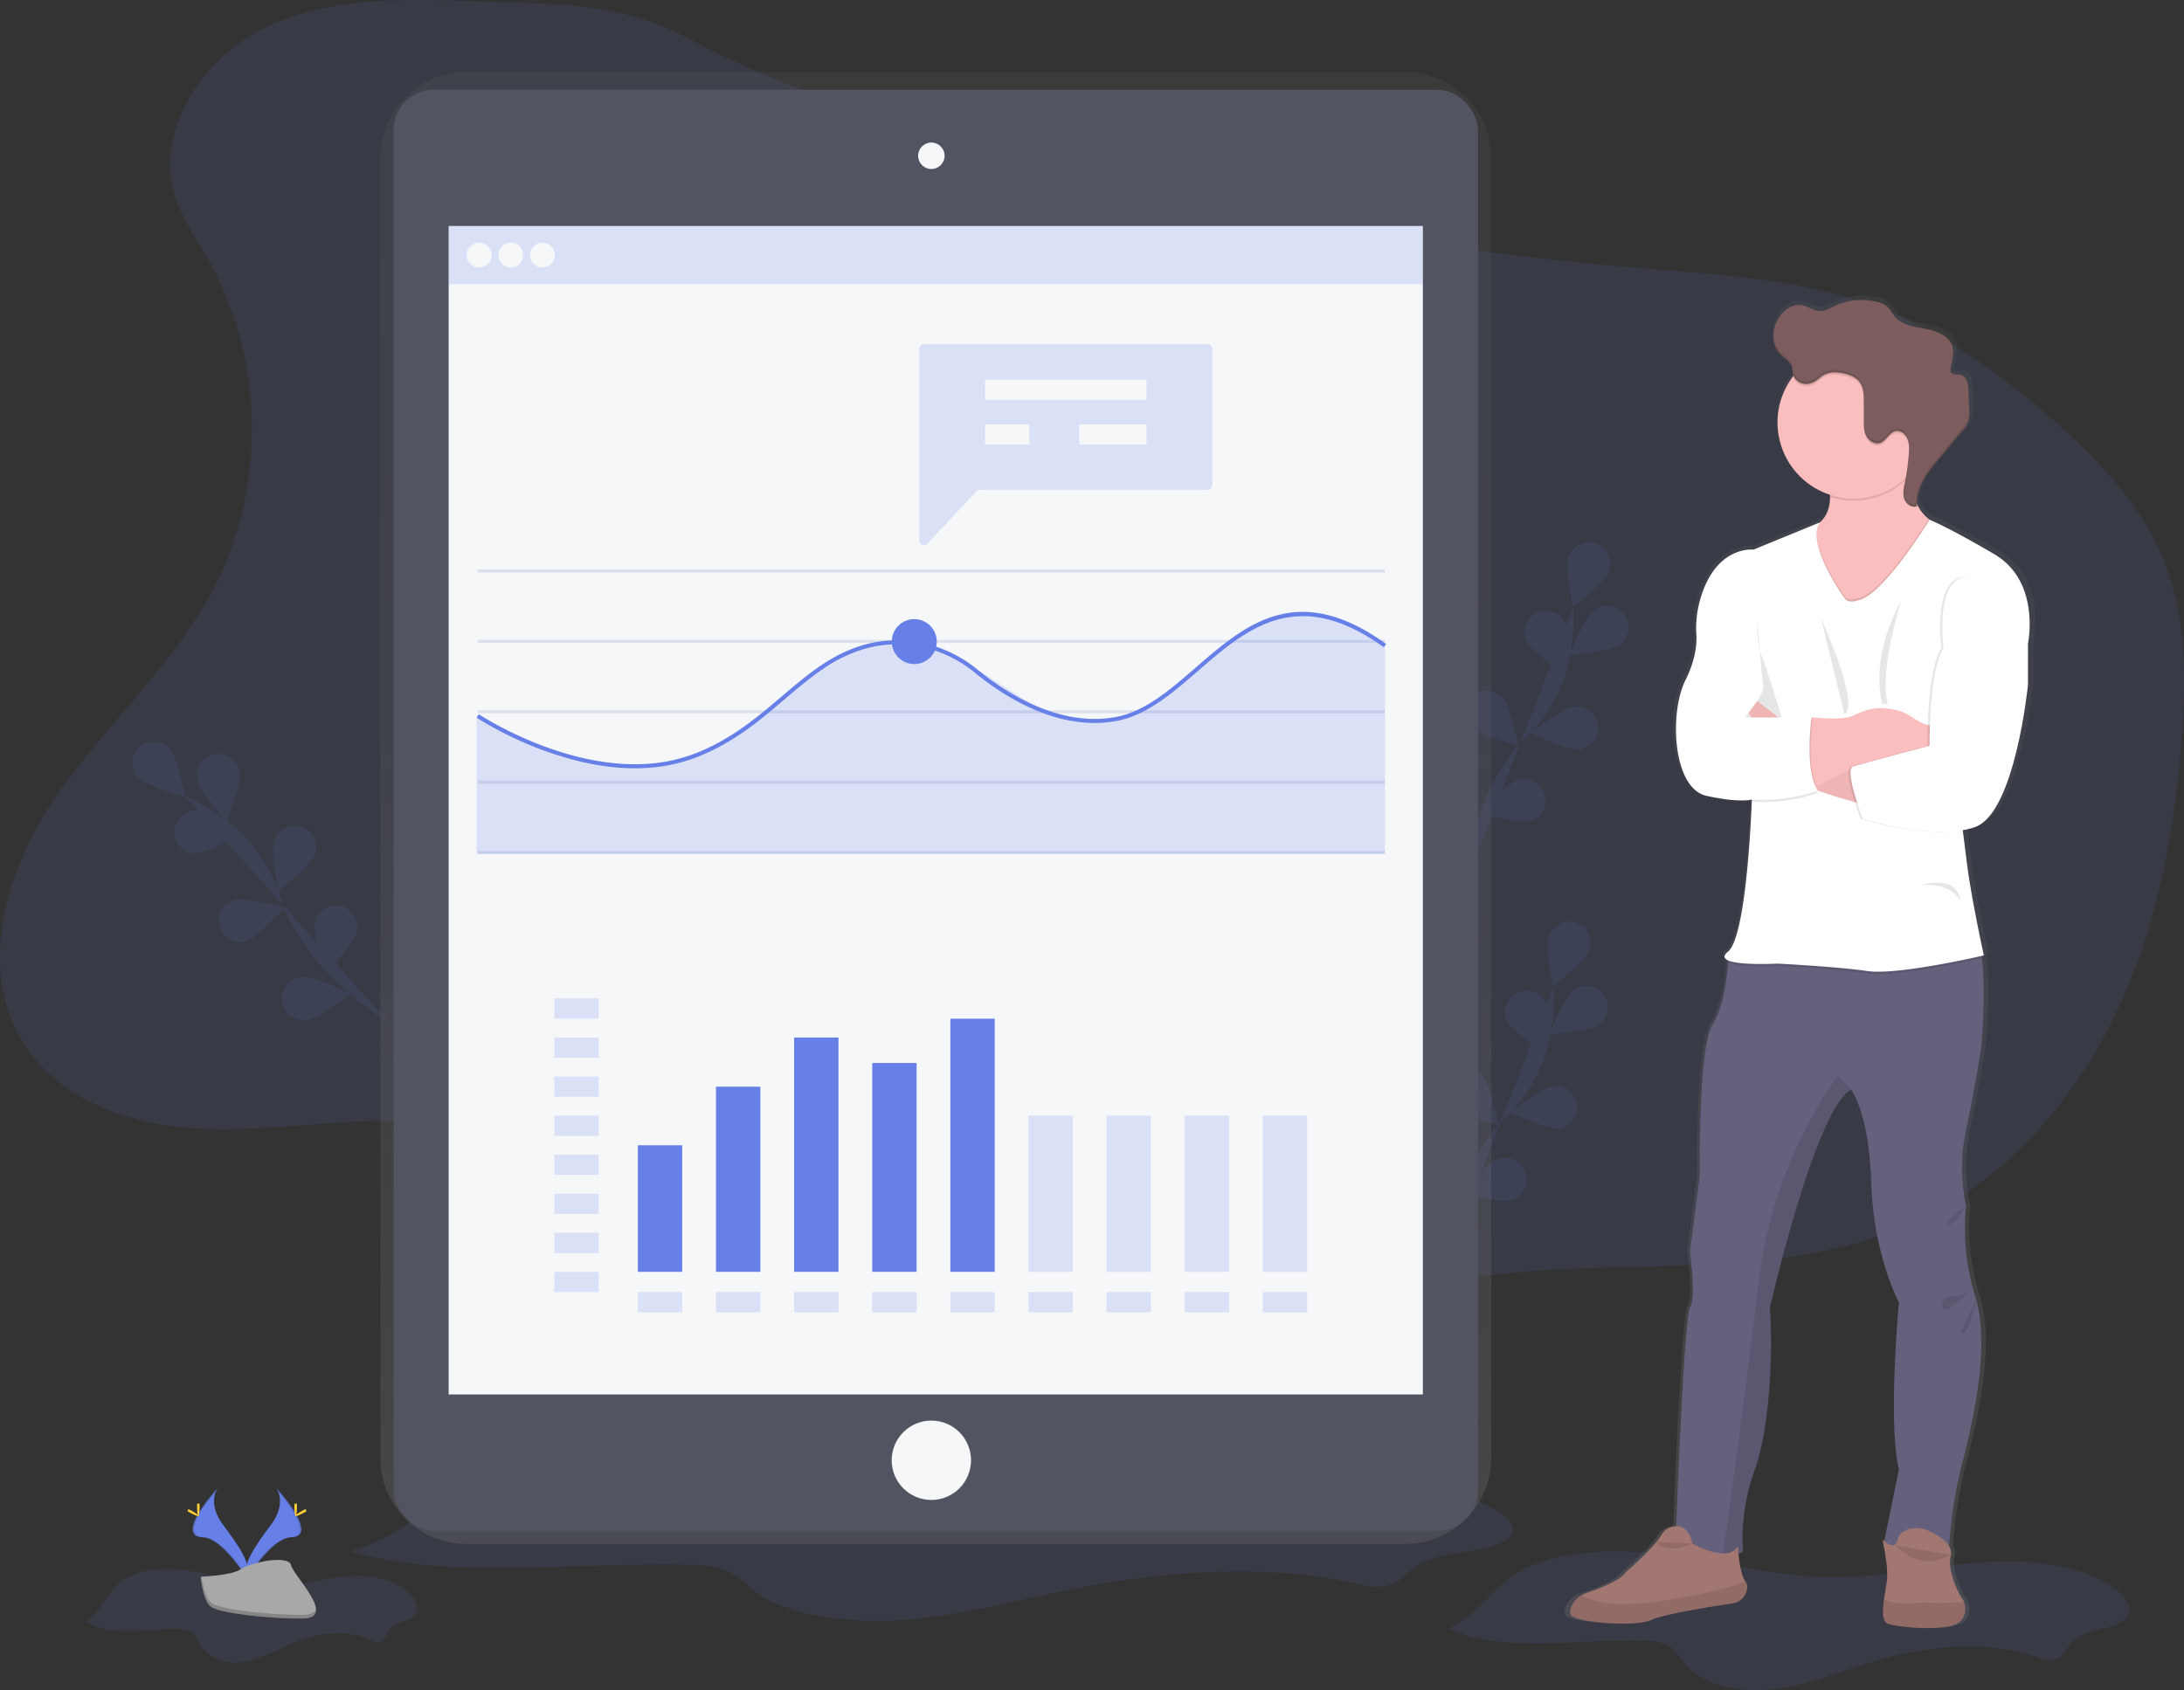 <?xml version="1.0" encoding="UTF-8" standalone="no"?>
<svg
   xmlns:dc="http://purl.org/dc/elements/1.1/"
   xmlns:cc="http://creativecommons.org/ns#"
   xmlns:rdf="http://www.w3.org/1999/02/22-rdf-syntax-ns#"
   xmlns:svg="http://www.w3.org/2000/svg"
   xmlns="http://www.w3.org/2000/svg"
   xmlns:xlink="http://www.w3.org/1999/xlink"
   xmlns:sodipodi="http://sodipodi.sourceforge.net/DTD/sodipodi-0.dtd"
   xmlns:inkscape="http://www.inkscape.org/namespaces/inkscape"
   id="7d8641e0-c257-4791-b312-86d1704443b9"
   data-name="Layer 1"
   width="1080.96"
   height="836.7"
   viewBox="0 0 1080.96 836.7"
   version="1.1"
   sodipodi:docname="report.svg"
   inkscape:version="0.92.4 (5da689c313, 2019-01-14)">
  <rect x="0" y="0" width="1080.96" height="836.7" fill="#333333" stroke="none"/>
  <sodipodi:namedview
     pagecolor="#ffffff"
     bordercolor="#666666"
     borderopacity="1"
     objecttolerance="10"
     gridtolerance="10"
     guidetolerance="10"
     inkscape:pageopacity="0"
     inkscape:pageshadow="2"
     inkscape:window-width="1920"
     inkscape:window-height="1017"
     id="namedview1525"
     showgrid="false"
     inkscape:zoom="1.0135054"
     inkscape:cx="540.47998"
     inkscape:cy="418.35001"
     inkscape:window-x="-8"
     inkscape:window-y="-8"
     inkscape:window-maximized="1"
     inkscape:current-layer="7d8641e0-c257-4791-b312-86d1704443b9" />
  <defs
     id="defs1180">
    <linearGradient
       id="125bba2f-f569-40b7-bd66-d57fb0c1ec70"
       x1="522.67"
       y1="796.03"
       x2="522.67"
       y2="67.32"
       gradientUnits="userSpaceOnUse">
      <stop
         offset="0"
         stop-color="gray"
         stop-opacity="0.25"
         id="stop1172" />
      <stop
         offset="0.54"
         stop-color="gray"
         stop-opacity="0.12"
         id="stop1174" />
      <stop
         offset="1"
         stop-color="gray"
         stop-opacity="0.1"
         id="stop1176" />
    </linearGradient>
    <linearGradient
       id="56fd5fc2-5801-467f-a895-372693779337"
       x1="950.39"
       y1="837.64"
       x2="950.39"
       y2="177.91"
       xlink:href="#125bba2f-f569-40b7-bd66-d57fb0c1ec70" />
  </defs>
  <title
     id="title1182">report</title>
  <path
     d="M293.94,32.28C259.18,31,222.87,30.1,191.44,45s-55.73,51-45.19,84.19c3.44,10.82,10.14,20.25,15.79,30.1,28.25,49.26,29.56,112.93,3.37,163.32-20.16,38.79-54.33,68.31-78.93,104.45S47.9,513.29,72.1,549.7c16.57,24.93,47.32,37.06,77.11,40s59.75-1.69,89.67-2.88a386.25,386.25,0,0,1,169.58,32.07c73.49,32.22,136.8,87.34,214.18,108.61,9.29,2.55,19,4.61,28.5,2.88,16.85-3.07,29.1-17,42.29-28,42.11-34.87,100.41-41.38,155.07-43s111.59-.37,161-23.84c43.14-20.49,76.35-58.61,97-101.67s29.62-90.91,33-138.56c2-28.36,1.93-57.64-8.22-84.19-11.41-29.85-34.55-53.62-58.82-74.4-25.36-21.72-53-41.4-84.31-53.12-37.4-14-78-16-117.82-19.32a1618.5,1618.5,0,0,1-242.36-38.92C552.34,107.28,469.3,87.53,400.42,50.7,365.85,32.21,332.91,33.68,293.94,32.28Z"
     transform="translate(-59.52 -31.65)"
     fill="#6780e7"
     opacity="0.1"
     id="path1184" />
  <g
     opacity="0.1"
     id="g1216">
    <path
       d="M773.4,661.32s3.54-49.61,31.46-76.66a75.33,75.33,0,0,0,22.26-42.15,127.38,127.38,0,0,0,1.5-23.13"
       transform="translate(-59.52 -31.65)"
       fill="#6780e7"
       id="path1186" />
    <path
       d="M846.11,502.23c-2.05,5.48-17.9,17.66-17.9,17.66s-4-19.59-1.93-25.07a10.58,10.58,0,0,1,19.83,7.41Z"
       transform="translate(-59.52 -31.65)"
       fill="#6780e7"
       id="path1188" />
    <path
       d="M851.17,538.7c-4.7,3.48-24.62,5.09-24.62,5.09s7.3-18.61,12-22.1a10.59,10.59,0,0,1,12.62,17Z"
       transform="translate(-59.52 -31.65)"
       fill="#6780e7"
       id="path1190" />
    <path
       d="M831.08,590.27c-5.82.64-23.83-8-23.83-8s15.7-12.38,21.51-13a10.58,10.58,0,0,1,2.32,21Z"
       transform="translate(-59.52 -31.65)"
       fill="#6780e7"
       id="path1192" />
    <path
       d="M807.09,625.87c-5.62,1.61-24.84-3.89-24.84-3.89s13.38-14.85,19-16.46a10.59,10.59,0,1,1,5.84,20.35Z"
       transform="translate(-59.52 -31.65)"
       fill="#6780e7"
       id="path1194" />
    <path
       d="M805.33,537.07c2.5,5.28,19.32,16.07,19.32,16.07s2.32-19.85-.19-25.14a10.59,10.59,0,0,0-19.13,9.07Z"
       transform="translate(-59.52 -31.65)"
       fill="#6780e7"
       id="path1196" />
    <path
       d="M777.8,579.06c4,4.29,23.25,9.56,23.25,9.56s-3.73-19.64-7.7-23.94a10.59,10.59,0,0,0-15.55,14.38Z"
       transform="translate(-59.52 -31.65)"
       fill="#6780e7"
       id="path1198" />
    <path
       d="M756.65,623.54c3.18,4.9,21.3,13.35,21.3,13.35s-.36-20-3.55-24.89a10.59,10.59,0,0,0-17.75,11.54Z"
       transform="translate(-59.52 -31.65)"
       fill="#6780e7"
       id="path1200" />
    <path
       d="M846.11,502.23c-2.05,5.48-17.9,17.66-17.9,17.66s-4-19.59-1.93-25.07a10.58,10.58,0,0,1,19.83,7.41Z"
       transform="translate(-59.52 -31.65)"
       fill="#6780e7"
       id="path1202" />
    <path
       d="M851.17,538.7c-4.7,3.48-24.62,5.09-24.62,5.09s7.3-18.61,12-22.1a10.59,10.59,0,0,1,12.62,17Z"
       transform="translate(-59.52 -31.65)"
       fill="#6780e7"
       id="path1204" />
    <path
       d="M831.08,590.27c-5.82.64-23.83-8-23.83-8s15.7-12.38,21.51-13a10.58,10.58,0,0,1,2.32,21Z"
       transform="translate(-59.52 -31.65)"
       fill="#6780e7"
       id="path1206" />
    <path
       d="M807.09,625.87c-5.62,1.61-24.84-3.89-24.84-3.89s13.38-14.85,19-16.46a10.59,10.59,0,1,1,5.84,20.35Z"
       transform="translate(-59.52 -31.65)"
       fill="#6780e7"
       id="path1208" />
    <path
       d="M805.33,537.07c2.5,5.28,19.32,16.07,19.32,16.07s2.32-19.85-.19-25.14a10.59,10.59,0,0,0-19.13,9.07Z"
       transform="translate(-59.52 -31.65)"
       fill="#6780e7"
       id="path1210" />
    <path
       d="M777.8,579.06c4,4.29,23.25,9.56,23.25,9.56s-3.73-19.64-7.7-23.94a10.59,10.59,0,0,0-15.55,14.38Z"
       transform="translate(-59.52 -31.65)"
       fill="#6780e7"
       id="path1212" />
    <path
       d="M756.65,623.54c3.18,4.9,21.3,13.35,21.3,13.35s-.36-20-3.55-24.89a10.59,10.59,0,0,0-17.75,11.54Z"
       transform="translate(-59.52 -31.65)"
       fill="#6780e7"
       id="path1214" />
  </g>
  <g
     opacity="0.1"
     id="g1248">
    <path
       d="M783.2,473.54s3.54-49.61,31.46-76.66a75.4,75.4,0,0,0,22.26-42.15,125.67,125.67,0,0,0,1.5-23.13"
       transform="translate(-59.52 -31.65)"
       fill="#6780e7"
       id="path1218" />
    <path
       d="M855.91,314.45c-2,5.47-17.89,17.65-17.89,17.65s-4-19.59-1.94-25.06a10.58,10.58,0,1,1,19.83,7.41Z"
       transform="translate(-59.52 -31.65)"
       fill="#6780e7"
       id="path1220" />
    <path
       d="M861,350.91c-4.69,3.49-24.62,5.09-24.62,5.09s7.3-18.6,12-22.09a10.59,10.59,0,1,1,12.62,17Z"
       transform="translate(-59.52 -31.65)"
       fill="#6780e7"
       id="path1222" />
    <path
       d="M840.88,402.49c-5.81.64-23.82-8-23.82-8s15.7-12.37,21.51-13a10.59,10.59,0,1,1,2.31,21.05Z"
       transform="translate(-59.52 -31.65)"
       fill="#6780e7"
       id="path1224" />
    <path
       d="M816.89,438.09c-5.62,1.61-24.84-3.89-24.84-3.89s13.39-14.85,19-16.47a10.59,10.59,0,0,1,5.83,20.36Z"
       transform="translate(-59.52 -31.65)"
       fill="#6780e7"
       id="path1226" />
    <path
       d="M815.13,349.28c2.5,5.29,19.33,16.08,19.33,16.08s2.31-19.86-.19-25.14a10.59,10.59,0,1,0-19.14,9.06Z"
       transform="translate(-59.52 -31.65)"
       fill="#6780e7"
       id="path1228" />
    <path
       d="M787.6,391.27c4,4.3,23.26,9.56,23.26,9.56s-3.74-19.64-7.71-23.93a10.59,10.59,0,0,0-15.55,14.37Z"
       transform="translate(-59.52 -31.65)"
       fill="#6780e7"
       id="path1230" />
    <path
       d="M766.45,435.76c3.19,4.9,21.3,13.35,21.3,13.35s-.36-20-3.55-24.89a10.59,10.59,0,1,0-17.75,11.54Z"
       transform="translate(-59.52 -31.65)"
       fill="#6780e7"
       id="path1232" />
    <path
       d="M855.91,314.45c-2,5.47-17.89,17.65-17.89,17.65s-4-19.59-1.94-25.06a10.58,10.58,0,1,1,19.83,7.41Z"
       transform="translate(-59.52 -31.65)"
       fill="#6780e7"
       id="path1234" />
    <path
       d="M861,350.91c-4.69,3.49-24.62,5.09-24.62,5.09s7.3-18.6,12-22.09a10.59,10.59,0,1,1,12.62,17Z"
       transform="translate(-59.52 -31.65)"
       fill="#6780e7"
       id="path1236" />
    <path
       d="M840.88,402.49c-5.81.64-23.82-8-23.82-8s15.7-12.37,21.51-13a10.59,10.59,0,1,1,2.31,21.05Z"
       transform="translate(-59.52 -31.65)"
       fill="#6780e7"
       id="path1238" />
    <path
       d="M816.89,438.09c-5.62,1.61-24.84-3.89-24.84-3.89s13.39-14.85,19-16.47a10.59,10.59,0,0,1,5.83,20.36Z"
       transform="translate(-59.52 -31.65)"
       fill="#6780e7"
       id="path1240" />
    <path
       d="M815.13,349.28c2.5,5.29,19.33,16.08,19.33,16.08s2.31-19.86-.19-25.14a10.59,10.59,0,1,0-19.14,9.06Z"
       transform="translate(-59.52 -31.65)"
       fill="#6780e7"
       id="path1242" />
    <path
       d="M787.6,391.27c4,4.3,23.26,9.56,23.26,9.56s-3.74-19.64-7.71-23.93a10.59,10.59,0,0,0-15.55,14.37Z"
       transform="translate(-59.52 -31.65)"
       fill="#6780e7"
       id="path1244" />
    <path
       d="M766.45,435.76c3.19,4.9,21.3,13.35,21.3,13.35s-.36-20-3.55-24.89a10.59,10.59,0,1,0-17.75,11.54Z"
       transform="translate(-59.52 -31.65)"
       fill="#6780e7"
       id="path1246" />
  </g>
  <g
     opacity="0.1"
     id="g1280">
    <path
       d="M252.71,538.54S210,513.08,198.37,476a75.26,75.26,0,0,0-27.64-38.83,126.09,126.09,0,0,0-20-11.74"
       transform="translate(-59.52 -31.65)"
       fill="#6780e7"
       id="path1250" />
    <path
       d="M143.28,402.07c4,4.29,7.73,23.93,7.73,23.93s-19.29-5.25-23.26-9.54a10.59,10.59,0,0,1,15.53-14.39Z"
       transform="translate(-59.52 -31.65)"
       fill="#6780e7"
       id="path1252" />
    <path
       d="M178.13,414c1,5.76-6.52,24.28-6.52,24.28s-13.34-14.89-14.34-20.65A10.59,10.59,0,1,1,178.13,414Z"
       transform="translate(-59.52 -31.65)"
       fill="#6780e7"
       id="path1254" />
    <path
       d="M215.17,455.08c-2,5.48-17.89,17.67-17.89,17.67s-4-19.59-1.95-25.06a10.59,10.59,0,1,1,19.84,7.39Z"
       transform="translate(-59.52 -31.65)"
       fill="#6780e7"
       id="path1256" />
    <path
       d="M236.18,492.51C235.1,498.26,221.54,513,221.54,513s-7.25-18.63-6.16-24.37a10.58,10.58,0,1,1,20.8,3.93Z"
       transform="translate(-59.52 -31.65)"
       fill="#6780e7"
       id="path1258" />
    <path
       d="M156.07,454.16c5.84.14,23.05-10,23.05-10s-16.7-11-22.55-11.14a10.59,10.59,0,0,0-.5,21.17Z"
       transform="translate(-59.52 -31.65)"
       fill="#6780e7"
       id="path1260" />
    <path
       d="M181.2,497.63c5.62-1.62,19-16.48,19-16.48s-19.22-5.49-24.84-3.87a10.59,10.59,0,0,0,5.85,20.35Z"
       transform="translate(-59.52 -31.65)"
       fill="#6780e7"
       id="path1262" />
    <path
       d="M211.42,536.52c5.82-.64,21.51-13,21.51-13s-18-8.66-23.83-8a10.58,10.58,0,1,0,2.32,21Z"
       transform="translate(-59.52 -31.65)"
       fill="#6780e7"
       id="path1264" />
    <path
       d="M143.28,402.07c4,4.29,7.73,23.93,7.73,23.93s-19.29-5.25-23.26-9.54a10.59,10.59,0,0,1,15.53-14.39Z"
       transform="translate(-59.52 -31.65)"
       fill="#6780e7"
       id="path1266" />
    <path
       d="M178.13,414c1,5.76-6.52,24.28-6.52,24.28s-13.34-14.89-14.34-20.65A10.59,10.59,0,1,1,178.13,414Z"
       transform="translate(-59.52 -31.65)"
       fill="#6780e7"
       id="path1268" />
    <path
       d="M215.17,455.08c-2,5.48-17.89,17.67-17.89,17.67s-4-19.59-1.95-25.06a10.59,10.59,0,1,1,19.84,7.39Z"
       transform="translate(-59.52 -31.65)"
       fill="#6780e7"
       id="path1270" />
    <path
       d="M236.18,492.51C235.1,498.26,221.54,513,221.54,513s-7.25-18.63-6.16-24.37a10.58,10.58,0,1,1,20.8,3.93Z"
       transform="translate(-59.52 -31.65)"
       fill="#6780e7"
       id="path1272" />
    <path
       d="M156.07,454.16c5.84.14,23.05-10,23.05-10s-16.7-11-22.55-11.14a10.59,10.59,0,0,0-.5,21.17Z"
       transform="translate(-59.52 -31.65)"
       fill="#6780e7"
       id="path1274" />
    <path
       d="M181.2,497.63c5.62-1.62,19-16.48,19-16.48s-19.22-5.49-24.84-3.87a10.59,10.59,0,0,0,5.85,20.35Z"
       transform="translate(-59.52 -31.65)"
       fill="#6780e7"
       id="path1276" />
    <path
       d="M211.42,536.52c5.82-.64,21.51-13,21.51-13s-18-8.66-23.83-8a10.58,10.58,0,1,0,2.32,21Z"
       transform="translate(-59.52 -31.65)"
       fill="#6780e7"
       id="path1278" />
  </g>
  <path
     d="M776.25,838c28.71,12.49,63.74,4.89,96.32,5.77,4.45.12,9.18.49,12.75,2.65s5.34,5.65,7.79,8.65c9.13,11.14,27.84,14.72,44.19,12.83s31.34-8.15,46.77-12.91c26.67-8.24,57.15-12,83.46-3,2.41.82,5,1.77,7.54,1.44,5.77-.73,7.49-6.71,11.52-10.12,7.28-6.17,23.1-4.49,26.3-12.62,1.87-4.76-2.44-9.64-7.14-12.89-18-12.44-43.7-14.49-67.23-12.57s-46.66,7.21-70.31,7.23c-29.47,0-57.94-8.12-87.12-11.45-20.21-2.3-42.27-2-61.22,4.77C799.33,813.1,794.81,829.59,776.25,838Z"
     transform="translate(-59.52 -31.65)"
     fill="#6780e7"
     opacity="0.1"
     id="path1282" />
  <path
     d="M232.93,799.69c49,14.11,108.8,5.52,164.4,6.52,7.61.14,15.67.55,21.78,3s9.11,6.4,13.3,9.78c15.58,12.59,47.51,16.64,75.41,14.5s53.5-9.21,79.84-14.59c45.52-9.31,97.56-13.55,142.46-3.4,4.12.93,8.46,2,12.88,1.63,9.84-.83,12.77-7.58,19.66-11.44,12.43-7,39.42-5.07,44.88-14.25,3.2-5.38-4.16-10.9-12.18-14.57-30.68-14.05-74.58-16.37-114.75-14.2s-79.65,8.14-120,8.17c-50.3,0-98.9-9.17-148.71-12.94-34.5-2.6-72.15-2.28-104.5,5.4C272.33,771.59,264.6,790.22,232.93,799.69Z"
     transform="translate(-59.52 -31.65)"
     fill="#6780e7"
     opacity="0.1"
     id="path1284" />
  <path
     d="M101.77,834.27c14,8.42,31,3.3,46.86,3.89,2.17.08,4.47.33,6.21,1.78s2.6,3.82,3.79,5.84c4.44,7.51,13.54,9.93,21.49,8.65s15.25-5.49,22.76-8.71c13-5.55,27.81-8.08,40.6-2a6.38,6.38,0,0,0,3.68,1c2.8-.5,3.64-4.53,5.6-6.83,3.54-4.16,11.24-3,12.79-8.51.91-3.21-1.19-6.5-3.47-8.69-8.74-8.39-21.26-9.77-32.71-8.48S206.67,817,195.16,817c-14.33,0-28.18-5.47-42.38-7.72-9.84-1.56-20.57-1.36-29.79,3.22C113,817.5,110.8,828.62,101.77,834.27Z"
     transform="translate(-59.52 -31.65)"
     fill="#6780e7"
     opacity="0.1"
     id="path1286" />
  <path
     d="M755,67.32H290.38a42.55,42.55,0,0,0-42.62,42.49V753.54A42.55,42.55,0,0,0,290.38,796H755a42.55,42.55,0,0,0,42.62-42.49V109.81A42.55,42.55,0,0,0,755,67.32Z"
     transform="translate(-59.52 -31.65)"
     fill="url(#125bba2f-f569-40b7-bd66-d57fb0c1ec70)"
     id="path1288" />
  <rect
     x="194.79"
     y="44.4"
     width="536.72"
     height="713.44"
     rx="20"
     ry="20"
     fill="#535461"
     id="rect1290" />
  <rect
     x="222.06"
     y="111.88"
     width="482.18"
     height="578.47"
     fill="#f6f7f9"
     id="rect1292" />
  <circle
     cx="460.97"
     cy="77.12"
     r="6.55"
     fill="#f6f7f9"
     id="circle1294" />
  <circle
     cx="460.97"
     cy="722.93"
     r="19.64"
     fill="#f6f7f9"
     id="circle1296" />
  <g
     opacity="0.2"
     id="g1300">
    <rect
       x="222.06"
       y="111.88"
       width="482.18"
       height="28.83"
       fill="#6780e7"
       id="rect1298" />
  </g>
  <circle
     cx="237.14"
     cy="126.3"
     r="6.15"
     fill="#f6f7f9"
     id="circle1302" />
  <circle
     cx="252.81"
     cy="126.3"
     r="6.15"
     fill="#f6f7f9"
     id="circle1304" />
  <circle
     cx="268.47"
     cy="126.3"
     r="6.15"
     fill="#f6f7f9"
     id="circle1306" />
  <rect
     x="236.46"
     y="281.93"
     width="449.01"
     height="1.5"
     fill="#dce0ed"
     id="rect1308" />
  <rect
     x="236.46"
     y="316.76"
     width="449.01"
     height="1.5"
     fill="#dce0ed"
     id="rect1310" />
  <rect
     x="236.46"
     y="351.6"
     width="449.01"
     height="1.5"
     fill="#dce0ed"
     id="rect1312" />
  <rect
     x="236.46"
     y="386.43"
     width="449.01"
     height="1.5"
     fill="#dce0ed"
     id="rect1314" />
  <rect
     x="236.46"
     y="421.26"
     width="449.01"
     height="1.5"
     fill="#dce0ed"
     id="rect1316" />
  <g
     opacity="0.2"
     id="g1320">
    <polygon
       points="685.47 422.76 235.91 422.76 235.91 354.26 277.14 374.58 319.81 380.37 357.25 369.08 402.42 334.05 425.14 320.93 441.75 317.73 457.64 318.58 483.77 331.49 519.3 354.12 547.18 357.7 569.28 350.08 616.14 311.71 640.06 303.18 665.09 307.05 685.47 318.82 685.47 422.76"
       fill="#6780e7"
       id="polygon1318" />
  </g>
  <path
     d="M373.79,412c-40.49,0-77.9-24.76-78.37-25.08l1.12-1.66c.58.39,58.16,38.48,107.09,19.4,17.84-7,30.54-17.78,42.83-28.25,12.83-10.93,24.94-21.25,41.46-25.73,18.94-5.13,39.64-.49,55.37,12.44,13.45,11.05,40.23,28.79,68.52,23.49,14.42-2.71,26.57-13.24,39.44-24.39,24.67-21.38,50.19-43.49,94.33-11.77l-1.17,1.62c-42.86-30.8-67.76-9.21-91.85,11.66-13.08,11.33-25.43,22-40.38,24.84-29.1,5.46-56.44-12.64-70.16-23.91-15.23-12.51-35.25-17-53.58-12.05-16.08,4.36-28,14.54-40.69,25.32-12.41,10.58-25.24,21.51-43.39,28.59A83.72,83.72,0,0,1,373.79,412Z"
     transform="translate(-59.52 -31.65)"
     fill="#6780e7"
     id="path1322" />
  <circle
     cx="452.52"
     cy="317.63"
     r="11.13"
     fill="#6780e7"
     id="circle1324" />
  <g
     opacity="0.2"
     id="g1328">
    <path
       d="M657.22,202H516.82a2.28,2.28,0,0,0-2.28,2.28v94.95a2.28,2.28,0,0,0,3.94,1.56l24.33-25.95a2.27,2.27,0,0,1,1.66-.72H657.22a2.28,2.28,0,0,0,2.28-2.28V204.26A2.28,2.28,0,0,0,657.22,202Z"
       transform="translate(-59.52 -31.65)"
       fill="#6780e7"
       id="path1326" />
  </g>
  <rect
     x="487.52"
     y="187.93"
     width="79.95"
     height="10"
     fill="#f6f7f9"
     id="rect1330" />
  <rect
     x="487.52"
     y="210.09"
     width="21.95"
     height="10"
     fill="#f6f7f9"
     id="rect1332" />
  <g
     opacity="0.2"
     id="g1336">
    <rect
       x="274.38"
       y="494.32"
       width="21.95"
       height="10"
       fill="#6780e7"
       id="rect1334" />
  </g>
  <g
     opacity="0.2"
     id="g1340">
    <rect
       x="274.38"
       y="513.65"
       width="21.95"
       height="10"
       fill="#6780e7"
       id="rect1338" />
  </g>
  <g
     opacity="0.2"
     id="g1344">
    <rect
       x="274.38"
       y="532.98"
       width="21.95"
       height="10"
       fill="#6780e7"
       id="rect1342" />
  </g>
  <g
     opacity="0.2"
     id="g1348">
    <rect
       x="274.38"
       y="552.32"
       width="21.95"
       height="10"
       fill="#6780e7"
       id="rect1346" />
  </g>
  <g
     opacity="0.2"
     id="g1352">
    <rect
       x="274.38"
       y="571.65"
       width="21.95"
       height="10"
       fill="#6780e7"
       id="rect1350" />
  </g>
  <g
     opacity="0.2"
     id="g1356">
    <rect
       x="274.38"
       y="590.98"
       width="21.95"
       height="10"
       fill="#6780e7"
       id="rect1354" />
  </g>
  <g
     opacity="0.2"
     id="g1360">
    <rect
       x="274.38"
       y="610.32"
       width="21.95"
       height="10"
       fill="#6780e7"
       id="rect1358" />
  </g>
  <g
     opacity="0.2"
     id="g1364">
    <rect
       x="274.38"
       y="629.65"
       width="21.95"
       height="10"
       fill="#6780e7"
       id="rect1362" />
  </g>
  <g
     opacity="0.2"
     id="g1368">
    <rect
       x="315.71"
       y="639.65"
       width="21.95"
       height="10"
       fill="#6780e7"
       id="rect1366" />
  </g>
  <g
     opacity="0.2"
     id="g1372">
    <rect
       x="354.38"
       y="639.65"
       width="21.95"
       height="10"
       fill="#6780e7"
       id="rect1370" />
  </g>
  <g
     opacity="0.2"
     id="g1376">
    <rect
       x="393.05"
       y="639.65"
       width="21.95"
       height="10"
       fill="#6780e7"
       id="rect1374" />
  </g>
  <g
     opacity="0.2"
     id="g1380">
    <rect
       x="431.71"
       y="639.65"
       width="21.95"
       height="10"
       fill="#6780e7"
       id="rect1378" />
  </g>
  <g
     opacity="0.2"
     id="g1384">
    <rect
       x="470.38"
       y="639.65"
       width="21.95"
       height="10"
       fill="#6780e7"
       id="rect1382" />
  </g>
  <g
     opacity="0.2"
     id="g1388">
    <rect
       x="509.05"
       y="639.65"
       width="21.95"
       height="10"
       fill="#6780e7"
       id="rect1386" />
  </g>
  <g
     opacity="0.2"
     id="g1392">
    <rect
       x="547.71"
       y="639.65"
       width="21.95"
       height="10"
       fill="#6780e7"
       id="rect1390" />
  </g>
  <g
     opacity="0.2"
     id="g1396">
    <rect
       x="586.38"
       y="639.65"
       width="21.95"
       height="10"
       fill="#6780e7"
       id="rect1394" />
  </g>
  <g
     opacity="0.2"
     id="g1400">
    <rect
       x="625.05"
       y="639.65"
       width="21.95"
       height="10"
       fill="#6780e7"
       id="rect1398" />
  </g>
  <rect
     x="534.14"
     y="210.09"
     width="33.33"
     height="10"
     fill="#f6f7f9"
     id="rect1402" />
  <rect
     x="315.71"
     y="566.98"
     width="21.95"
     height="62.67"
     fill="#6780e7"
     id="rect1404" />
  <rect
     x="354.38"
     y="537.98"
     width="21.95"
     height="91.67"
     fill="#6780e7"
     id="rect1406" />
  <rect
     x="393.05"
     y="513.65"
     width="21.95"
     height="116"
     fill="#6780e7"
     id="rect1408" />
  <rect
     x="431.71"
     y="526.26"
     width="21.95"
     height="103.38"
     fill="#6780e7"
     id="rect1410" />
  <rect
     x="470.38"
     y="504.32"
     width="21.95"
     height="125.33"
     fill="#6780e7"
     id="rect1412" />
  <g
     opacity="0.2"
     id="g1416">
    <rect
       x="509.05"
       y="552.32"
       width="21.95"
       height="77.33"
       fill="#6780e7"
       id="rect1414" />
  </g>
  <g
     opacity="0.2"
     id="g1420">
    <rect
       x="547.71"
       y="552.32"
       width="21.95"
       height="77.33"
       fill="#6780e7"
       id="rect1418" />
  </g>
  <g
     opacity="0.2"
     id="g1424">
    <rect
       x="586.38"
       y="552.32"
       width="21.95"
       height="77.33"
       fill="#6780e7"
       id="rect1422" />
  </g>
  <g
     opacity="0.2"
     id="g1428">
    <rect
       x="625.05"
       y="552.32"
       width="21.95"
       height="77.33"
       fill="#6780e7"
       id="rect1426" />
  </g>
  <path
     d="M1049,304.15c-23.77-13.67-32.75-17.06-32.8-17.08l-.48-.35a19.86,19.86,0,0,1-6-7.57c0-.55,0-1.09,0-1.63v.16c.38-7.24,5.53-13.83,10.42-19.58l12.49-14.7a14.27,14.27,0,0,0,3.22-5.1,11.39,11.39,0,0,0,.34-3.13c0-.43,0-.86,0-1.28-.06-3.65-.17-7.31-.3-11-.12-3.19-.94-7.21-4.13-7.87-1.66-.34-3.85.26-4.73-1.17a2.72,2.72,0,0,1-.21-1.89.8.8,0,0,0,0,.15l0-.18a42.36,42.36,0,0,0,1.19-7.51,10.44,10.44,0,0,0-.52-3.8c-1.85-5.3-8.21-7.47-13.84-8.47s-11.93-1.86-15.46-6.26c-1.09-1.36-1.83-3-3.07-4.23a12.19,12.19,0,0,0-5.75-2.84,32.49,32.49,0,0,0-20.92,1.82c-2.72,1.21-5.45,2.85-8.43,2.67s-5.75-2.33-8.81-2.85c-4.94-.84-9.67,2.79-12.1,7.08a17.29,17.29,0,0,0-2.24,8.36c0,.16,0,.33,0,.49h0a12.19,12.19,0,0,0,3.21,8.53c2.13,2.21,5.31,3.73,6.19,6.64.36,1.18.27,2.46.59,3.66,0,.15.09.3.14.44l-.16.21A37.05,37.05,0,0,0,939,238.75a37.9,37.9,0,0,0,26.63,35.94c0,.37,0,.75,0,1.12,0,4.54-1.29,9.17-5.17,12.58L926.8,301.93s-20.29-2.41-27.61,27.25a50.12,50.12,0,0,0-1.26,15.05c.27,4.47-.35,12.35-5.55,22.54-8.33,16.3-6.43,53.72,10.59,57.43,16.07,3.5,22.36,2,23,1.87l0,.65c-.26,7-2.81,67.59-12.08,74.92-2.56,2-2.08,3.4,0,4.32,0,0,0,.39-.06,1.09-.28,4.43-1.71,21.3-7.91,30.9-7.19,11.11-6.44,75.22-6.44,75.22L894.65,651s3,23.34,0,27.42c-2.7,3.63-6.3,90-7,108.71h-.32a9.09,9.09,0,0,0-7.27,4.43c-4,6.46-17.9,18.39-17.9,18.39-3,4.29-14.19,8.39-20.1,10.33a12.19,12.19,0,0,0-2.28,1,12,12,0,0,0-5.07,5.34,5.78,5.78,0,0,0-.55,4.46c1.52,3.7,32.92,6.29,40.86,2.59,6.25-2.92,31-6.75,41.27-8.25a8.49,8.49,0,0,0,7.35-7.34,4.85,4.85,0,0,0-1-3.68v0c-2-2.44-3-9.09-3.43-13.43a8.87,8.87,0,0,0,2.31-1.37,98.53,98.53,0,0,1,5.67-39.64c7.57-20,9.84-57.07,8-81.15,0,0,23.08-99.3,41.24-108.57h0c.28.35,9.09,11.67,10.21,46.68,1.14,35.57,14,58.91,14,58.91s-5.68,60.4,0,83l-7.43,35.66c-.54-.47-.89-.83-.89-.83s.22,1,.53,2.58l-.16.75.32.08c.84,4.46,2.09,12.23,1.58,16.79-.3,2.59-1,6.15-1.52,9.64-.78,5.49-1,10.81,1.89,12,4.73,1.9,32.54,4.5,37.27-1.61a8.78,8.78,0,0,0,1.38-9.16,9.35,9.35,0,0,0-1.38-2.33s-7.38-12.07-5.3-20.58a6.22,6.22,0,0,0-.88-4.89c.32-4.18,2-23.51,6.37-39.93,4.73-17.83,14.72-56.92,7.37-82.63h0c-.28-1-.6-2-.94-3a110.78,110.78,0,0,1-4.16-43.35,88.3,88.3,0,0,1,0-37.8c4.54-20.75,7.71-41.13,7.71-41.13s2.51-27.41.32-44.22l-.15-1.08,1.2-.27s-6.43-28.53-8.7-46.68c-.54-4.29-1.24-9.72-2-15.52a37.61,37.61,0,0,0,6.17-1.53C1059.6,432.72,1066,369,1066,369V348.8S1072.84,317.86,1049,304.15ZM896.8,796.22c-.63-.32-1-.53-1-.53h0Z"
     transform="translate(-59.52 -31.65)"
     fill="url(#56fd5fc2-5801-467f-a895-372693779337)"
     id="path1430" />
  <path
     d="M1036.67,671.91c8.86,25.48-1.48,66.83-6.28,85.29s-6.28,40.63-6.28,40.63c-18.83,2.95-32.49-.75-32.49-.75l7.75-38c-5.54-22.52,0-82.71,0-82.71s-12.55-23.26-13.66-58.71c-1.09-34.9-9.69-46.17-10-46.52h0c-17.72,9.23-40.25,108.2-40.25,108.2,1.85,24-.37,60.92-7.75,80.86a100.21,100.21,0,0,0-5.54,39.51c-2.58,2.18-6.17,2.55-10.05,1.93C901.61,799.89,889,790.81,889,790.81S893,683,896,678.93s0-27.33,0-27.33l4.79-37.66s-.73-63.89,6.28-75c6.06-9.57,7.45-26.38,7.72-30.79,0-.7.06-1.09.06-1.09l10.68-12.8s103.4-7.75,111.15,0c1.91,1.91,3.08,6.23,3.78,11.68,2.13,16.75-.31,44.07-.31,44.07s-3.1,20.31-7.53,41a89.59,89.59,0,0,0,0,37.66A112.53,112.53,0,0,0,1036.67,671.91Z"
     transform="translate(-59.52 -31.65)"
     fill="#65617d"
     id="path1432" />
  <path
     d="M1030.21,833.83c-4.62,6.09-31.76,3.5-36.38,1.61-2.82-1.17-2.6-6.47-1.84-11.94.48-3.48,1.19-7,1.48-9.61.74-6.65-2.22-20.13-2.22-20.13s6.1,6.46,7.57,0c.65-2.82,2.92-4.27,5.27-5a13.85,13.85,0,0,1,9.59.6c4.79,2.08,12.8,6.52,11.36,12.52-2,8.48,5.17,20.51,5.17,20.51a9.36,9.36,0,0,1,1.34,2.32A8.88,8.88,0,0,1,1030.21,833.83Z"
     transform="translate(-59.52 -31.65)"
     fill="#a27772"
     id="path1434" />
  <path
     d="M1030.21,833.83c-4.62,6.09-31.76,3.5-36.38,1.61-2.82-1.17-2.6-6.47-1.84-11.94,2.91,1.36,7.87,2.5,16.13,1.73a46.94,46.94,0,0,1,5.81-.18,134.05,134.05,0,0,0,17.62-.35A8.88,8.88,0,0,1,1030.21,833.83Z"
     transform="translate(-59.52 -31.65)"
     opacity="0.1"
     id="path1436" />
  <path
     d="M935.49,679.3c1.85,24-.37,60.92-7.75,80.86a100.21,100.21,0,0,0-5.54,39.51c-2.58,2.18-6.17,2.55-10.05,1.93C914.38,786,923.87,718.92,930,665.91,936.88,605.54,969.28,564,969.28,564l6.46,7.11C958,580.33,935.49,679.3,935.49,679.3Z"
     transform="translate(-59.52 -31.65)"
     opacity="0.1"
     id="path1438" />
  <path
     d="M1019.13,291.21l-4.51,22.15-22.08,37.11-27.23-11.63s-37-38.77-13.75-44.31a20.39,20.39,0,0,0,7.72-3.44c4.57-3.44,6-8.45,6-13.35,0-8.09-3.78-15.89-3.78-15.89l47.63-15a76.08,76.08,0,0,0-3.42,19.3c-.36,13,4.46,19.36,8.41,22.41A14.44,14.44,0,0,0,1019.13,291.21Z"
     transform="translate(-59.52 -31.65)"
     fill="#fbbebe"
     id="path1440" />
  <path
     d="M1009.16,246.9a76.08,76.08,0,0,0-3.42,19.3,34.91,34.91,0,0,1-2.77,2.94,37.67,37.67,0,0,1-37.66,8.6c0-8.09-3.78-15.89-3.78-15.89Z"
     transform="translate(-59.52 -31.65)"
     opacity="0.1"
     id="path1442" />
  <path
     d="M1014.62,240.81A37.66,37.66,0,1,1,977,203.14,37.5,37.5,0,0,1,1014.62,240.81Z"
     transform="translate(-59.52 -31.65)"
     fill="#fbbebe"
     id="path1444" />
  <path
     d="M1019.13,291.21l-4.51,22.15-22.08,37.11-27.23-11.63s-37-38.77-13.75-44.31a20.39,20.39,0,0,0,7.72-3.44c-4.2,11.55,13.14,35.57,13.14,35.57,2,3,6.65,1.1,6.65,1.1,11.16-1.68,31.73-33.81,35.08-39.15A14.44,14.44,0,0,0,1019.13,291.21Z"
     transform="translate(-59.52 -31.65)"
     opacity="0.1"
     id="path1446" />
  <path
     d="M1040.45,506c-6.55,1.49-42.83,9.53-56.59,7.52-15.13-2.22-44.57-3.69-44.57-3.69s-18.74,1-24.51-1.62c0-.7.06-1.09.06-1.09l10.68-12.8s103.4-7.75,111.15,0C1038.58,496.21,1039.75,500.53,1040.45,506Z"
     transform="translate(-59.52 -31.65)"
     opacity="0.1"
     id="path1448" />
  <path
     d="M972.42,327.76s-19.48-27-12.14-37.49l-32.91,13.49s-19.81-2.4-27,27.16a51.13,51.13,0,0,0-1.23,15c.26,4.46-.34,12.31-5.42,22.46-8.13,16.25-6.28,53.54,10.34,57.24s22.52,1.84,22.52,1.84-2.21,67.58-11.81,75.33,24.47,5.91,24.47,5.91,29.44,1.48,44.58,3.69,57.6-7.75,57.6-7.75-6.28-28.44-8.49-46.53-7.39-56.62-7.39-56.62l37.67-51s6.64-30.83-16.62-44.49-32-17-32-17S991.25,327,979.07,328.87C979.07,328.87,974.44,330.73,972.42,327.76Z"
     transform="translate(-59.52 -31.65)"
     fill="#7c7cdd"
     id="path1450"
     style="fill:#ffffff" />
  <path
     d="M929.22,338.47s-.37,12.19,1.84,17,10.34,31.39,10.34,31.39H922.94s10-10.71,9.23-15.88S929.22,338.47,929.22,338.47Z"
     transform="translate(-59.52 -31.65)"
     opacity="0.1"
     id="path1452" />
  <path
     d="M983.87,430.42s-40.78-10-44.58-18.47S925,384.46,925,384.46l4.3-5.8,19.84,15.57s23.63,18.83,34.71,20.68S983.87,430.42,983.87,430.42Z"
     transform="translate(-59.52 -31.65)"
     fill="#fbbebe"
     id="path1454" />
  <path
     d="M983.87,430.42s-40.78-10-44.58-18.47S925,384.46,925,384.46l4.3-5.8,19.84,15.57s23.63,18.83,34.71,20.68S983.87,430.42,983.87,430.42Z"
     transform="translate(-59.52 -31.65)"
     opacity="0.05"
     id="path1456" />
  <path
     d="M1019.13,382.42v22.12h-3.56a103.54,103.54,0,0,0-50.21,13l-6.66,3.7-1.79,1-11.45-25.78,10.71-9.6.55,0c2.62.25,13.95,1.2,18.75-.42,4.56-1.55,10.22-6.46,23.65-3,6.62,1.69,12.27,9.11,18.69,6.79Z"
     transform="translate(-59.52 -31.65)"
     fill="#fbbebe"
     id="path1458" />
  <path
     d="M1054.76,342.17l7.39,8.3V370.6s-6.28,63.51-26.22,70.53-55.53-4.07-55.53-4.07-9.2-24.37-4.9-25.84,38-10.38,38-10.38-.47-37.26,6.91-48.34c0,0-4.8-34.7,11.82-35.44S1054.76,342.17,1054.76,342.17Z"
     transform="translate(-59.52 -31.65)"
     opacity="0.1"
     id="path1460" />
  <path
     d="M1055.87,342.17l7.39,8.3V370.6S1057,434.11,1037,441.13s-55.54-4.07-55.54-4.07-9.19-24.37-4.89-25.84,38-10.38,38-10.38-.48-37.26,6.91-48.34c0,0-4.8-34.7,11.82-35.44S1055.87,342.17,1055.87,342.17Z"
     transform="translate(-59.52 -31.65)"
     fill="#7c7cdd"
     id="path1462"
     style="fill:#ffffff" />
  <path
     d="M1004.29,256.81c.15-2.43.2-5-.84-7.19s-3.48-3.94-5.86-3.38c-3.16.74-4.52,4.85-7.62,5.84-2.61.83-5.46-1-6.7-3.46s-1.28-5.3-1.29-8c0-3.08,0-6.17,0-9.25,0-3.36-.11-7-2.18-9.62-2.57-3.29-8.62-4.72-12.66-4.59a10.72,10.72,0,0,0-7.23,2.92c-2.16,1.83-4.66,3.19-7.61,2.7a6.57,6.57,0,0,1-5.3-4.58l0-.12a37.66,37.66,0,1,1,56,50A100.66,100.66,0,0,0,1004.29,256.81Z"
     transform="translate(-59.52 -31.65)"
     opacity="0.1"
     id="path1464" />
  <path
     d="M952.28,221.64a6.58,6.58,0,0,1-5.3-4.59c-.31-1.19-.23-2.46-.58-3.65-.86-2.9-4-4.41-6-6.61-4.16-4.42-3.89-11.68-.94-17,2.38-4.28,7-7.89,11.81-7.06,3,.52,5.57,2.65,8.6,2.84s5.57-1.45,8.23-2.66a31,31,0,0,1,20.41-1.81,11.87,11.87,0,0,1,5.62,2.83,50,50,0,0,1,3,4.21c3.45,4.39,9.61,5.25,15.1,6.24s11.69,3.16,13.5,8.44c1.19,3.5,0,7.3-.65,10.94a3.16,3.16,0,0,0,.14,2.25c.86,1.42,3,.83,4.62,1.17,3.12.65,3.92,4.66,4,7.84q.2,5.46.3,10.92a10.73,10.73,0,0,1-3.47,9.13l-12.19,14.65c-5.41,6.5-11.15,14.07-10.06,22.45-2.56,1.15-5.6-1.07-6.44-3.75s-.16-5.56.4-8.31a101.72,101.72,0,0,0,1.93-14.42c.15-2.44.2-5-.84-7.19s-3.48-4-5.86-3.39c-3.16.74-4.52,4.85-7.62,5.84-2.6.83-5.46-1-6.7-3.46s-1.28-5.3-1.29-8l0-9.26c0-3.35-.11-7-2.18-9.62-2.57-3.29-8.62-4.72-12.66-4.59a10.74,10.74,0,0,0-7.23,2.92C957.73,220.77,955.23,222.12,952.28,221.64Z"
     transform="translate(-59.52 -31.65)"
     fill="#7c5c5c"
     id="path1466" />
  <path
     d="M960.79,337.55l11.56,47.5S981.47,385,960.79,337.55Z"
     transform="translate(-59.52 -31.65)"
     opacity="0.1"
     id="path1468" />
  <path
     d="M1000.3,329.61s-15.14,24.8-9.23,50.43l2.82.21S988.85,368.38,1000.3,329.61Z"
     transform="translate(-59.52 -31.65)"
     opacity="0.1"
     id="path1470" />
  <path
     d="M1009.9,469.93s18.59-6.15,19.94,8.12C1029.84,478.05,1026.33,468.27,1009.9,469.93Z"
     transform="translate(-59.52 -31.65)"
     opacity="0.1"
     id="path1472" />
  <path
     d="M956.17,388s-3.69,25.85,3,36.19c0,0-13.52,5.54-32.5,4.43L924.42,388Z"
     transform="translate(-59.52 -31.65)"
     opacity="0.1"
     id="path1474" />
  <path
     d="M958.7,421.23l-1.79,1-11.45-25.78,10.71-9.6h.55v0C956.55,388.09,953.57,410.29,958.7,421.23Z"
     transform="translate(-59.52 -31.65)"
     opacity="0.1"
     id="path1476" />
  <path
     d="M956.17,386.85s-3.69,25.84,3,36.18c0,0-13.52,5.54-32.5,4.43l-12.92-40.61Z"
     transform="translate(-59.52 -31.65)"
     fill="#7c7cdd"
     id="path1478"
     style="fill:#ffffff" />
  <path
     d="M924.23,818.11a8.35,8.35,0,0,1-7.17,7.31c-10,1.5-34.18,5.32-40.28,8.22-7.75,3.69-38.4,1.11-39.88-2.58a5.86,5.86,0,0,1,.53-4.44,11.91,11.91,0,0,1,5-5.33,12.27,12.27,0,0,1,2.22-1c5.77-1.93,16.67-6,19.62-10.3,0,0,13.59-11.89,17.46-18.32a8.89,8.89,0,0,1,7.1-4.42c3.24-.15,6.84,1.48,8.31,8.57,0,0,17.72,10.11,22.51,1.24,0,0,.74,13.62,3.68,17.34l0,0A4.94,4.94,0,0,1,924.23,818.11Z"
     transform="translate(-59.52 -31.65)"
     fill="#a27772"
     id="path1480" />
  <path
     d="M924.23,818.11a8.35,8.35,0,0,1-7.17,7.31c-10,1.5-34.18,5.32-40.28,8.22-7.75,3.69-38.4,1.11-39.88-2.58a5.86,5.86,0,0,1,.53-4.44,11.91,11.91,0,0,1,5-5.33c5,3.32,16.09,6.56,40.49,2.75,23.27-3.63,34.79-7.19,40.41-9.62l0,0A4.94,4.94,0,0,1,924.23,818.11Z"
     transform="translate(-59.52 -31.65)"
     opacity="0.1"
     id="path1482" />
  <g
     opacity="0.1"
     id="g1492">
    <path
       d="M1025,214.3l0-.18c.53-2.77,1.32-5.63,1.14-8.39a53.74,53.74,0,0,1-1.14,6.73A4.09,4.09,0,0,0,1025,214.3Z"
       transform="translate(-59.52 -31.65)"
       id="path1484" />
    <path
       d="M1003.44,248.86a10.88,10.88,0,0,1,.91,4.22,12.58,12.58,0,0,0-.91-5.88c-1-2.21-3.47-3.95-5.85-3.39-3.16.74-4.52,4.85-7.62,5.84-2.61.83-5.46-1-6.71-3.46s-1.27-5.3-1.28-8c0-3.09,0-6.17,0-9.26,0-3.35-.11-7-2.18-9.62-2.57-3.29-8.63-4.72-12.66-4.59a10.72,10.72,0,0,0-7.23,2.92c-2.17,1.84-4.66,3.19-7.61,2.71a6.58,6.58,0,0,1-5.3-4.59c-.31-1.19-.23-2.46-.58-3.65-.87-2.9-4-4.41-6-6.61a12,12,0,0,1-3.11-7.81,12.58,12.58,0,0,0,3.11,9.47c2.08,2.2,5.17,3.72,6,6.62.35,1.18.27,2.45.58,3.64a6.58,6.58,0,0,0,5.3,4.59c3,.48,5.44-.87,7.61-2.71a10.72,10.72,0,0,1,7.23-2.92c4-.13,10.09,1.31,12.66,4.59,2.07,2.64,2.17,6.27,2.18,9.62,0,3.09,0,6.17,0,9.26,0,2.74,0,5.59,1.28,8s4.1,4.29,6.71,3.46c3.1-1,4.46-5.1,7.62-5.84C1000,244.92,1002.41,246.65,1003.44,248.86Z"
       transform="translate(-59.52 -31.65)"
       id="path1486" />
    <path
       d="M1033.79,238.69a14.17,14.17,0,0,1-3.14,5.08q-6.09,7.33-12.19,14.65c-5.13,6.17-10.57,13.31-10.17,21.18.37-7.22,5.4-13.79,10.17-19.52l12.19-14.64a14.3,14.3,0,0,0,3.14-5.09,13.74,13.74,0,0,0,.32-4A9.62,9.62,0,0,1,1033.79,238.69Z"
       transform="translate(-59.52 -31.65)"
       id="path1488" />
    <path
       d="M1002,277.12a8.77,8.77,0,0,1-.36-2,10,10,0,0,0,.36,3.64c.84,2.68,3.89,4.89,6.45,3.74-.07-.54-.11-1.08-.13-1.62C1005.74,281.94,1002.78,279.76,1002,277.12Z"
       transform="translate(-59.52 -31.65)"
       id="path1490" />
  </g>
  <path
     d="M879.26,795s3.86,6.79,17.84.81"
     transform="translate(-59.52 -31.65)"
     opacity="0.1"
     id="path1494" />
  <path
     d="M997.5,796.67s12.06,14.2,27.26,4.65"
     transform="translate(-59.52 -31.65)"
     opacity="0.1"
     id="path1496" />
  <path
     d="M1032.61,628.7s-8.53,5.33-8.8,8.38,4.4-2.22,4.4-2.22Z"
     transform="translate(-59.52 -31.65)"
     opacity="0.1"
     id="path1498" />
  <path
     d="M1036,669.53a17.81,17.81,0,0,1-10.5,4.1c-6.37.28-5.84,8.59-1.68,6.09S1036,669.53,1036,669.53Z"
     transform="translate(-59.52 -31.65)"
     opacity="0.1"
     id="path1500" />
  <path
     d="M1037.59,674.86s-4.09,20.1-7.41,16.22"
     transform="translate(-59.52 -31.65)"
     opacity="0.1"
     id="path1502" />
  <path
     d="M196.28,768.36s5.49,7.18-2.54,18-14.65,20-12,26.76c0,0,12.11-20.14,22-20.42S207.13,780.47,196.28,768.36Z"
     transform="translate(-59.52 -31.65)"
     fill="#6780e7"
     id="path1504" />
  <path
     d="M196.28,768.36a8.63,8.63,0,0,1,1.12,2.25c9.62,11.3,14.75,21.85,5.5,22.12-8.61.24-19,15.65-21.42,19.54a9.06,9.06,0,0,0,.29.88s12.11-20.14,22-20.42S207.13,780.47,196.28,768.36Z"
     transform="translate(-59.52 -31.65)"
     opacity="0.1"
     id="path1506" />
  <path
     d="M206.49,777.51c0,2.53-.28,4.58-.63,4.58s-.64-2.05-.64-4.58.36-1.33.71-1.33S206.49,775,206.49,777.51Z"
     transform="translate(-59.52 -31.65)"
     fill="#ffd037"
     id="path1508" />
  <path
     d="M210,780.53c-2.22,1.21-4.16,1.94-4.33,1.64s1.5-1.54,3.72-2.75,1.34-.33,1.51,0S212.22,779.32,210,780.53Z"
     transform="translate(-59.52 -31.65)"
     fill="#ffd037"
     id="path1510" />
  <path
     d="M167.26,768.36s-5.49,7.18,2.54,18,14.65,20,12,26.76c0,0-12.11-20.14-22-20.42S156.42,780.47,167.26,768.36Z"
     transform="translate(-59.52 -31.65)"
     fill="#6780e7"
     id="path1512" />
  <path
     d="M167.26,768.36a9,9,0,0,0-1.12,2.25c-9.62,11.3-14.75,21.85-5.5,22.12,8.62.24,19,15.65,21.42,19.54a7,7,0,0,1-.29.88s-12.11-20.14-22-20.42S156.42,780.47,167.26,768.36Z"
     transform="translate(-59.52 -31.65)"
     opacity="0.1"
     id="path1514" />
  <path
     d="M157.05,777.51c0,2.53.28,4.58.63,4.58s.64-2.05.64-4.58-.36-1.33-.71-1.33S157.05,775,157.05,777.51Z"
     transform="translate(-59.52 -31.65)"
     fill="#ffd037"
     id="path1516" />
  <path
     d="M153.55,780.53c2.22,1.21,4.15,1.94,4.32,1.64s-1.5-1.54-3.72-2.75-1.34-.33-1.51,0S151.33,779.32,153.55,780.53Z"
     transform="translate(-59.52 -31.65)"
     fill="#ffd037"
     id="path1518" />
  <path
     d="M158.8,812.21s15.36-.47,20-3.77,23.62-7.23,24.77-1.94,23.08,26.29,5.74,26.43-40.29-2.7-44.91-5.52S158.8,812.21,158.8,812.21Z"
     transform="translate(-59.52 -31.65)"
     fill="#a8a8a8"
     id="path1520" />
  <path
     d="M209.61,831.09c-17.34.14-40.29-2.7-44.91-5.52-3.52-2.14-4.92-9.83-5.39-13.38l-.51,0s1,12.39,5.59,15.2,27.57,5.66,44.91,5.52c5,0,6.74-1.82,6.64-4.46C215.25,830.06,213.34,831.06,209.61,831.09Z"
     transform="translate(-59.52 -31.65)"
     opacity="0.2"
     id="path1522" />
</svg>
